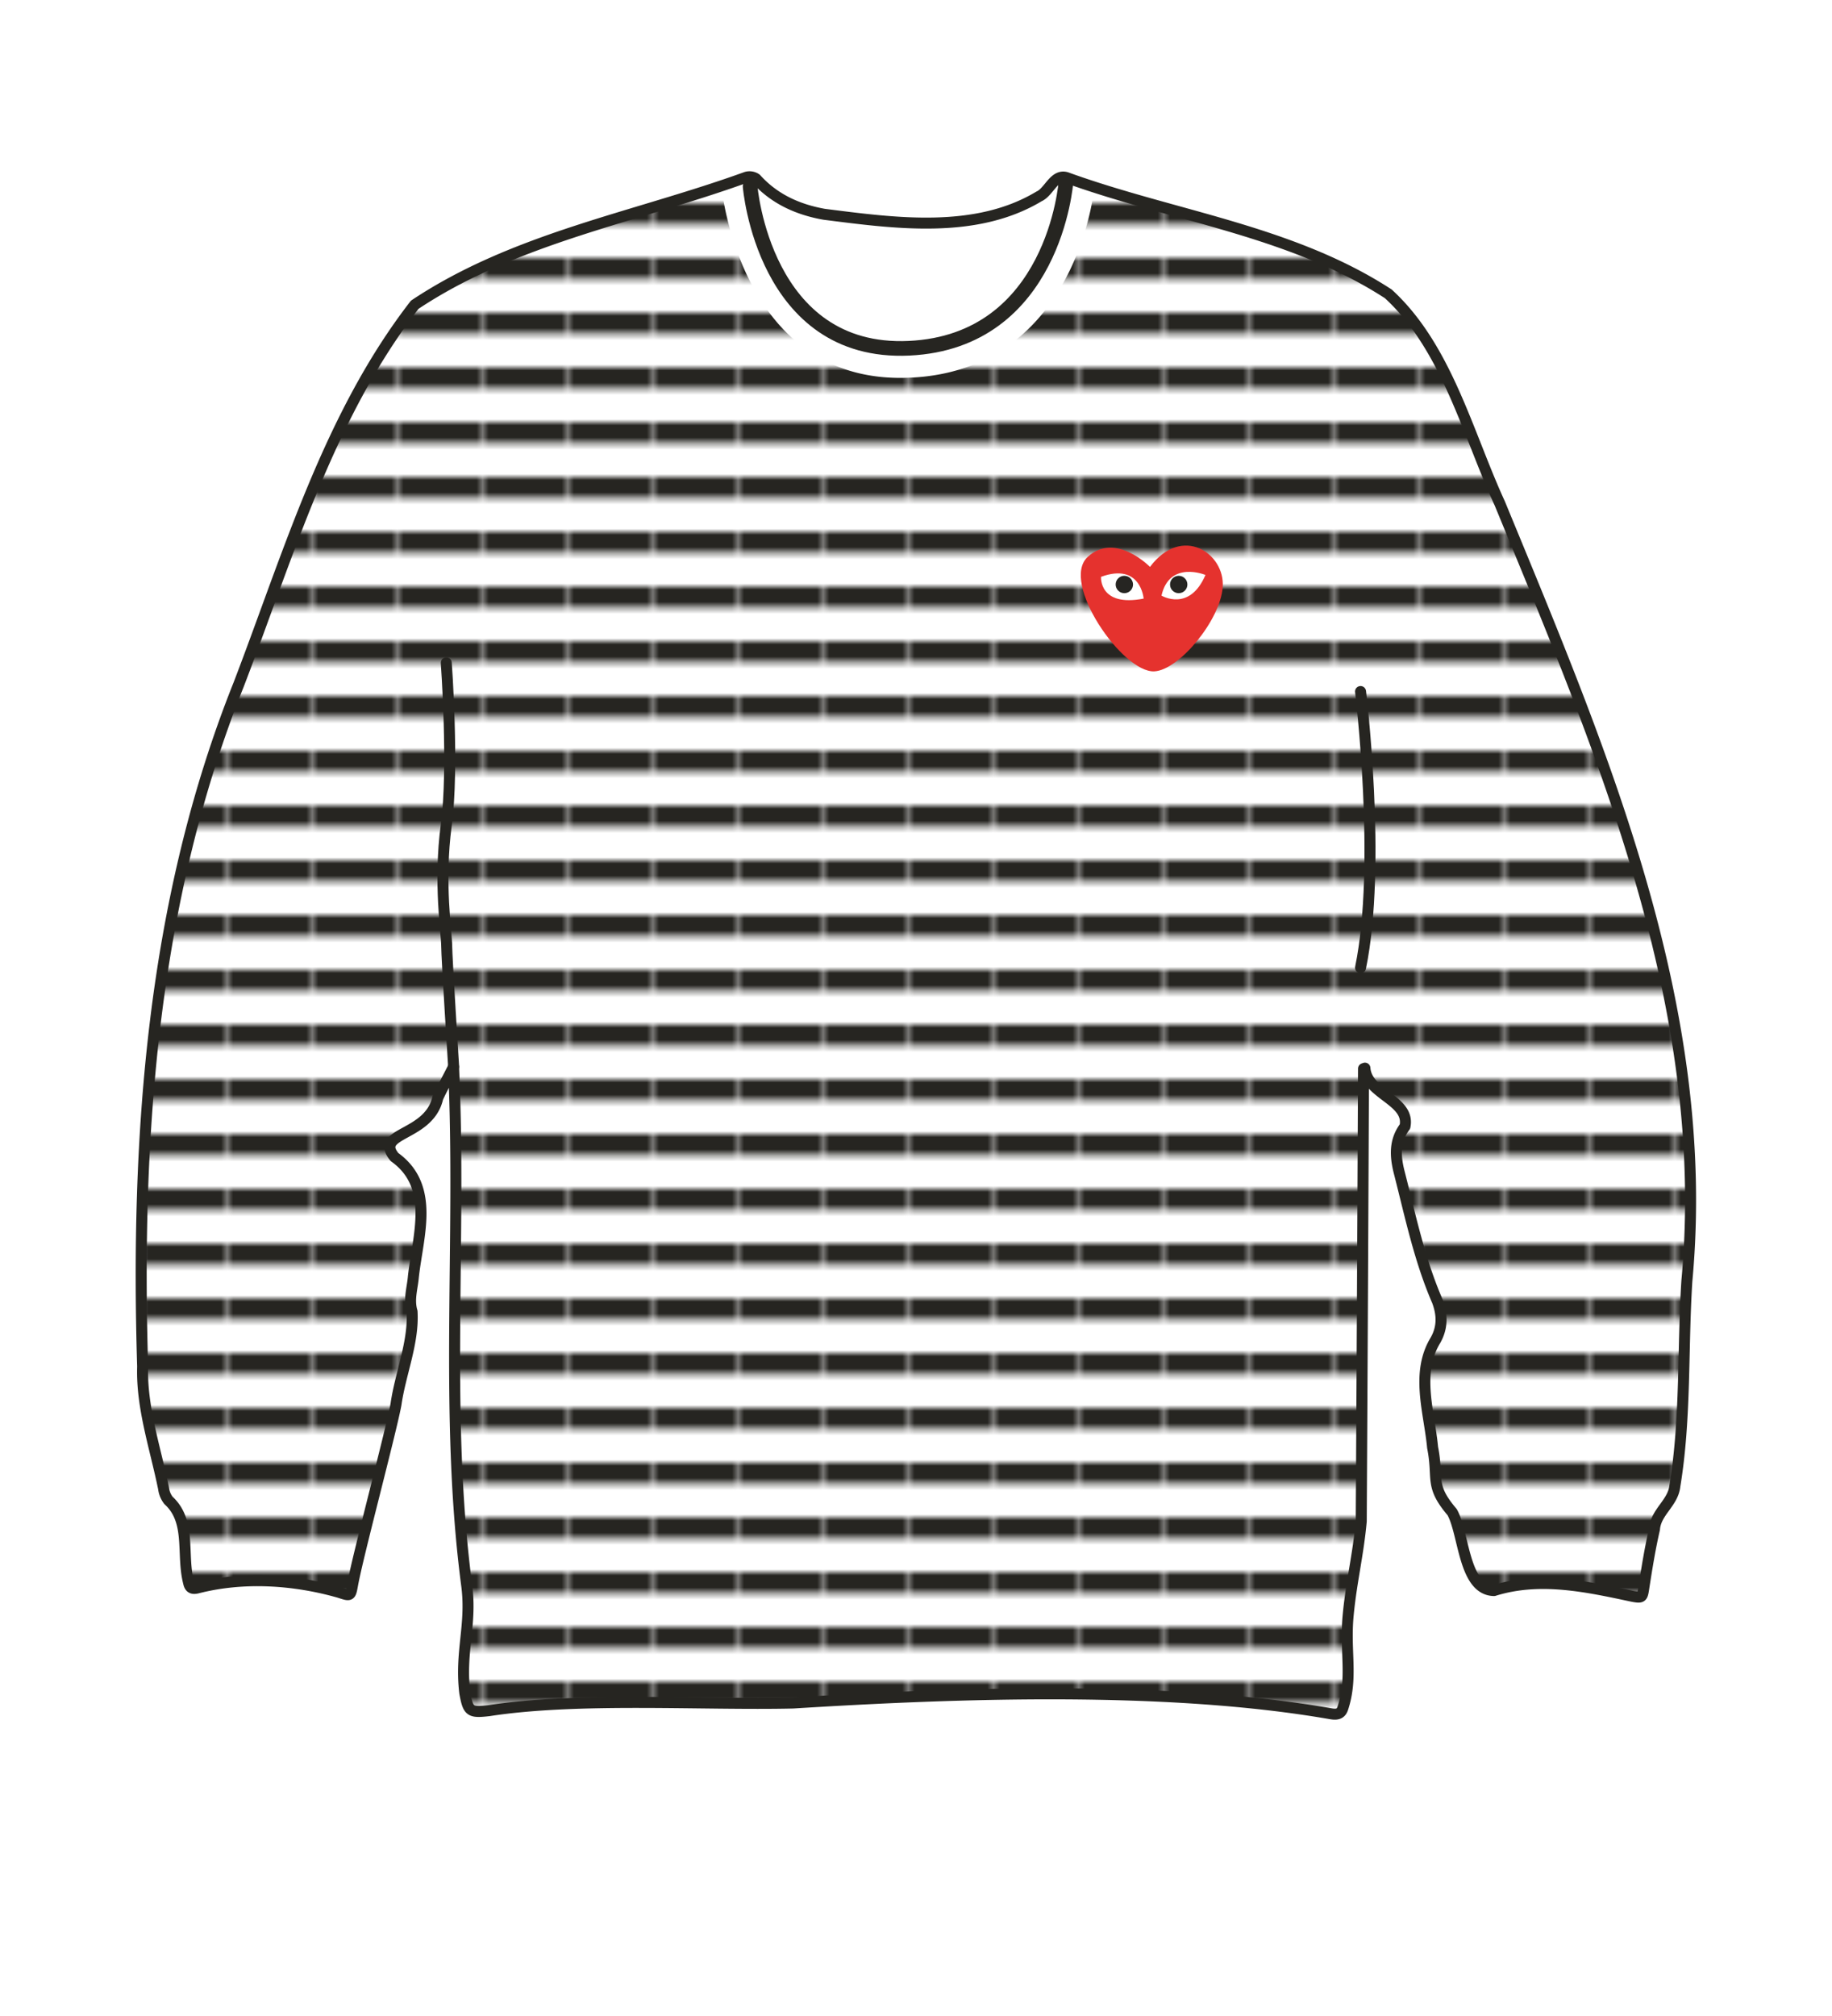 <svg xmlns="http://www.w3.org/2000/svg" xmlns:xlink="http://www.w3.org/1999/xlink" width="500" height="550" viewBox="0 0 500 550"><defs><pattern id="a" width="13.63" height="8.94" patternTransform="translate(16.35 10.62) scale(1.66)" patternUnits="userSpaceOnUse" viewBox="0 0 13.63 8.94"><rect width="13.63" height="8.94" fill="none"/><rect y="3.42" width="13.63" height="5.51" fill="#fff"/><rect width="13.63" height="3.42" fill="#262521"/></pattern></defs><title>s06e02-03</title><path d="M372.14,291.55q-.27,61.74-.62,123.47c-.81,9-2.68,16.41-3.55,25.44-1,10.07,1.34,17.05-1.5,25.63-.59,1.77-2,1.67-3.35,1.44-44.59-7.74-101.66-5.72-146.65-2.92-24.6.57-58.62-1.68-83,2.09-5.23.59-5.68.27-6.62-4.83-1.35-11.26,1.94-18.53.53-29.31-6.15-46.82-1.39-94.37-3.6-141.53-1.42,2.83-2.94,5.6-4.29,8.46-2.37,10.67-17.5,9.3-11.81,16.18,11.11,7.95,6.41,21.38,5.15,32.56-.25,3.15-1.35,6.27-.37,9.58.51,8.44-3.19,16.94-4.38,25.31-1.5,8-10.42,41.28-11.86,49.29-.57,3.18-.61,3-3.74,2-12.38-3.52-26.09-4.38-38.6-1.18-1.39.34-2.11,0-2.41-1.47-2-7.76.82-16.67-5.49-22.43a6.62,6.62,0,0,1-1.33-3.22c-2.23-11-6.07-22.12-5.72-33.3-1.91-63,2.6-126.93,26.19-186,13.61-35.43,24.56-73.32,48.07-103.67,27.32-18.2,60-23.76,90.46-34.78a3.16,3.16,0,0,1,2.72.43c5,5.55,11.46,8.41,18.56,9.67,19.19,2.43,41.29,5.55,58.65-4.88,2.85-1.27,4.2-6.53,7.87-5,29.12,10.49,61,14.41,87.44,31.58,15.94,14.59,21.63,38,30.45,57.21,27.81,67.48,58,137.39,51.05,212.08-1.19,18.65-.23,37.45-3.28,55.95-.49,4.66-5.21,7.09-5.56,11.78-1.22,5.28-2.08,10.65-2.91,16-.4,2.6-.41,2.83-3.08,2.33-12.48-2.66-25.26-5.49-37.8-1.58-8.34-.15-8.13-15.56-11.44-21.4-6.28-7.37-3.61-9-5.33-17.64-.9-9.7-4.68-20.27.79-29.26,2-3.53,1.86-7.05.51-10.66-4.9-11.28-7.4-23.41-10.45-35.29-1.07-4.3-1.31-8.49,1.61-12.34,1.51-7.23-10.43-8.68-10.93-15.93Z" fill="url(#a)"/><path d="M298.66,51.22s-.41-.16-7.18-2.59c-3.67-1.54-5,3.72-7.87,5C266.25,64.05,244.15,60.93,225,58.5c-7.1-1.26-13.56-4.12-18.56-9.67a3.16,3.16,0,0,0-2.72-.43c-4.73,1.71-6.84,2.35-6.84,2.35s4.88,53.1,49.77,52.34C293.91,102.29,298.66,51.22,298.66,51.22Z" fill="#fff"/><path d="M372.14,291.55q-.27,61.74-.62,123.47c-.81,9-2.68,16.41-3.55,25.44-1,10.07,1.34,17.05-1.5,25.63-.59,1.77-2,1.67-3.35,1.44-44.59-7.74-101.66-5.72-146.65-2.92-24.6.57-58.62-1.68-83,2.09-5.23.59-5.68.27-6.62-4.83-1.35-11.26,1.94-18.53.53-29.31-6.15-46.82-1.39-94.37-3.6-141.53-1.42,2.83-2.94,5.6-4.29,8.46-2.37,10.67-17.5,9.3-11.81,16.18,11.11,7.95,6.41,21.38,5.15,32.56-.25,3.15-1.35,6.27-.37,9.58.51,8.44-3.19,16.94-4.38,25.31-1.5,8-10.42,41.28-11.86,49.29-.57,3.18-.61,3-3.74,2-12.38-3.52-26.09-4.38-38.6-1.18-1.39.34-2.11,0-2.41-1.47-2-7.76.82-16.67-5.49-22.43a6.62,6.62,0,0,1-1.33-3.22c-2.23-11-6.07-22.12-5.72-33.3-1.91-63,2.6-126.93,26.19-186,13.61-35.43,24.56-73.32,48.07-103.67,27.32-18.2,60-23.76,90.46-34.78a3.16,3.16,0,0,1,2.72.43c5,5.55,11.46,8.41,18.56,9.67,19.19,2.43,41.29,5.55,58.65-4.88,2.85-1.27,4.2-6.53,7.87-5,29.12,10.49,61,14.41,87.44,31.58,15.94,14.59,21.63,38,30.45,57.21,27.81,67.48,58,137.39,51.05,212.08-1.19,18.65-.23,37.45-3.28,55.95-.49,4.66-5.21,7.09-5.56,11.78-1.22,5.28-2.08,10.65-2.91,16-.4,2.6-.41,2.83-3.08,2.33-12.48-2.66-25.26-5.49-37.8-1.58-8.34-.15-8.13-15.56-11.44-21.4-6.28-7.37-3.61-9-5.33-17.64-.9-9.7-4.68-20.27.79-29.26,2-3.53,1.86-7.05.51-10.66-4.9-11.28-7.4-23.41-10.45-35.29-1.07-4.3-1.31-8.49,1.61-12.34,1.51-7.23-10.43-8.68-10.93-15.93Z" fill="none" stroke="#262521" stroke-linecap="round" stroke-linejoin="round" stroke-width="3"/><path d="M204.73,50.86s3.68,46,43.36,44.15S290.93,49.6,290.93,49.6" fill="none" stroke="#262521" stroke-linecap="round" stroke-linejoin="round" stroke-width="4"/><path d="M121.8,180.84s2.11,28.62,0,44.25.11,29.7.11,32.87,1.9,33.07,1.9,33.07" fill="none" stroke="#262521" stroke-linecap="round" stroke-linejoin="round" stroke-width="3"/><path d="M371.33,188.66s5.79,47.28,0,75.34" fill="none" stroke="#262521" stroke-linecap="round" stroke-linejoin="round" stroke-width="3"/><path d="M313.86,154.66s-9.43-9.68-17-2.73,9.53,31.66,18.19,31.23c6.63-.33,18-13.82,18.66-23S322.62,143,313.86,154.66Z" fill="#e5322e"/><path d="M329,156.86s-9.8-4.08-12,5.63C317,162.49,324.61,167.09,329,156.86Z" fill="#fff"/><path d="M312.13,163.31s-.78-9.91-11.63-5.94C300.5,157.37,299.89,165.69,312.13,163.31Z" fill="#fff"/><circle cx="306.86" cy="159.46" r="2.37" fill="#262522"/><circle cx="321.7" cy="159.46" r="2.37" fill="#262522"/></svg>